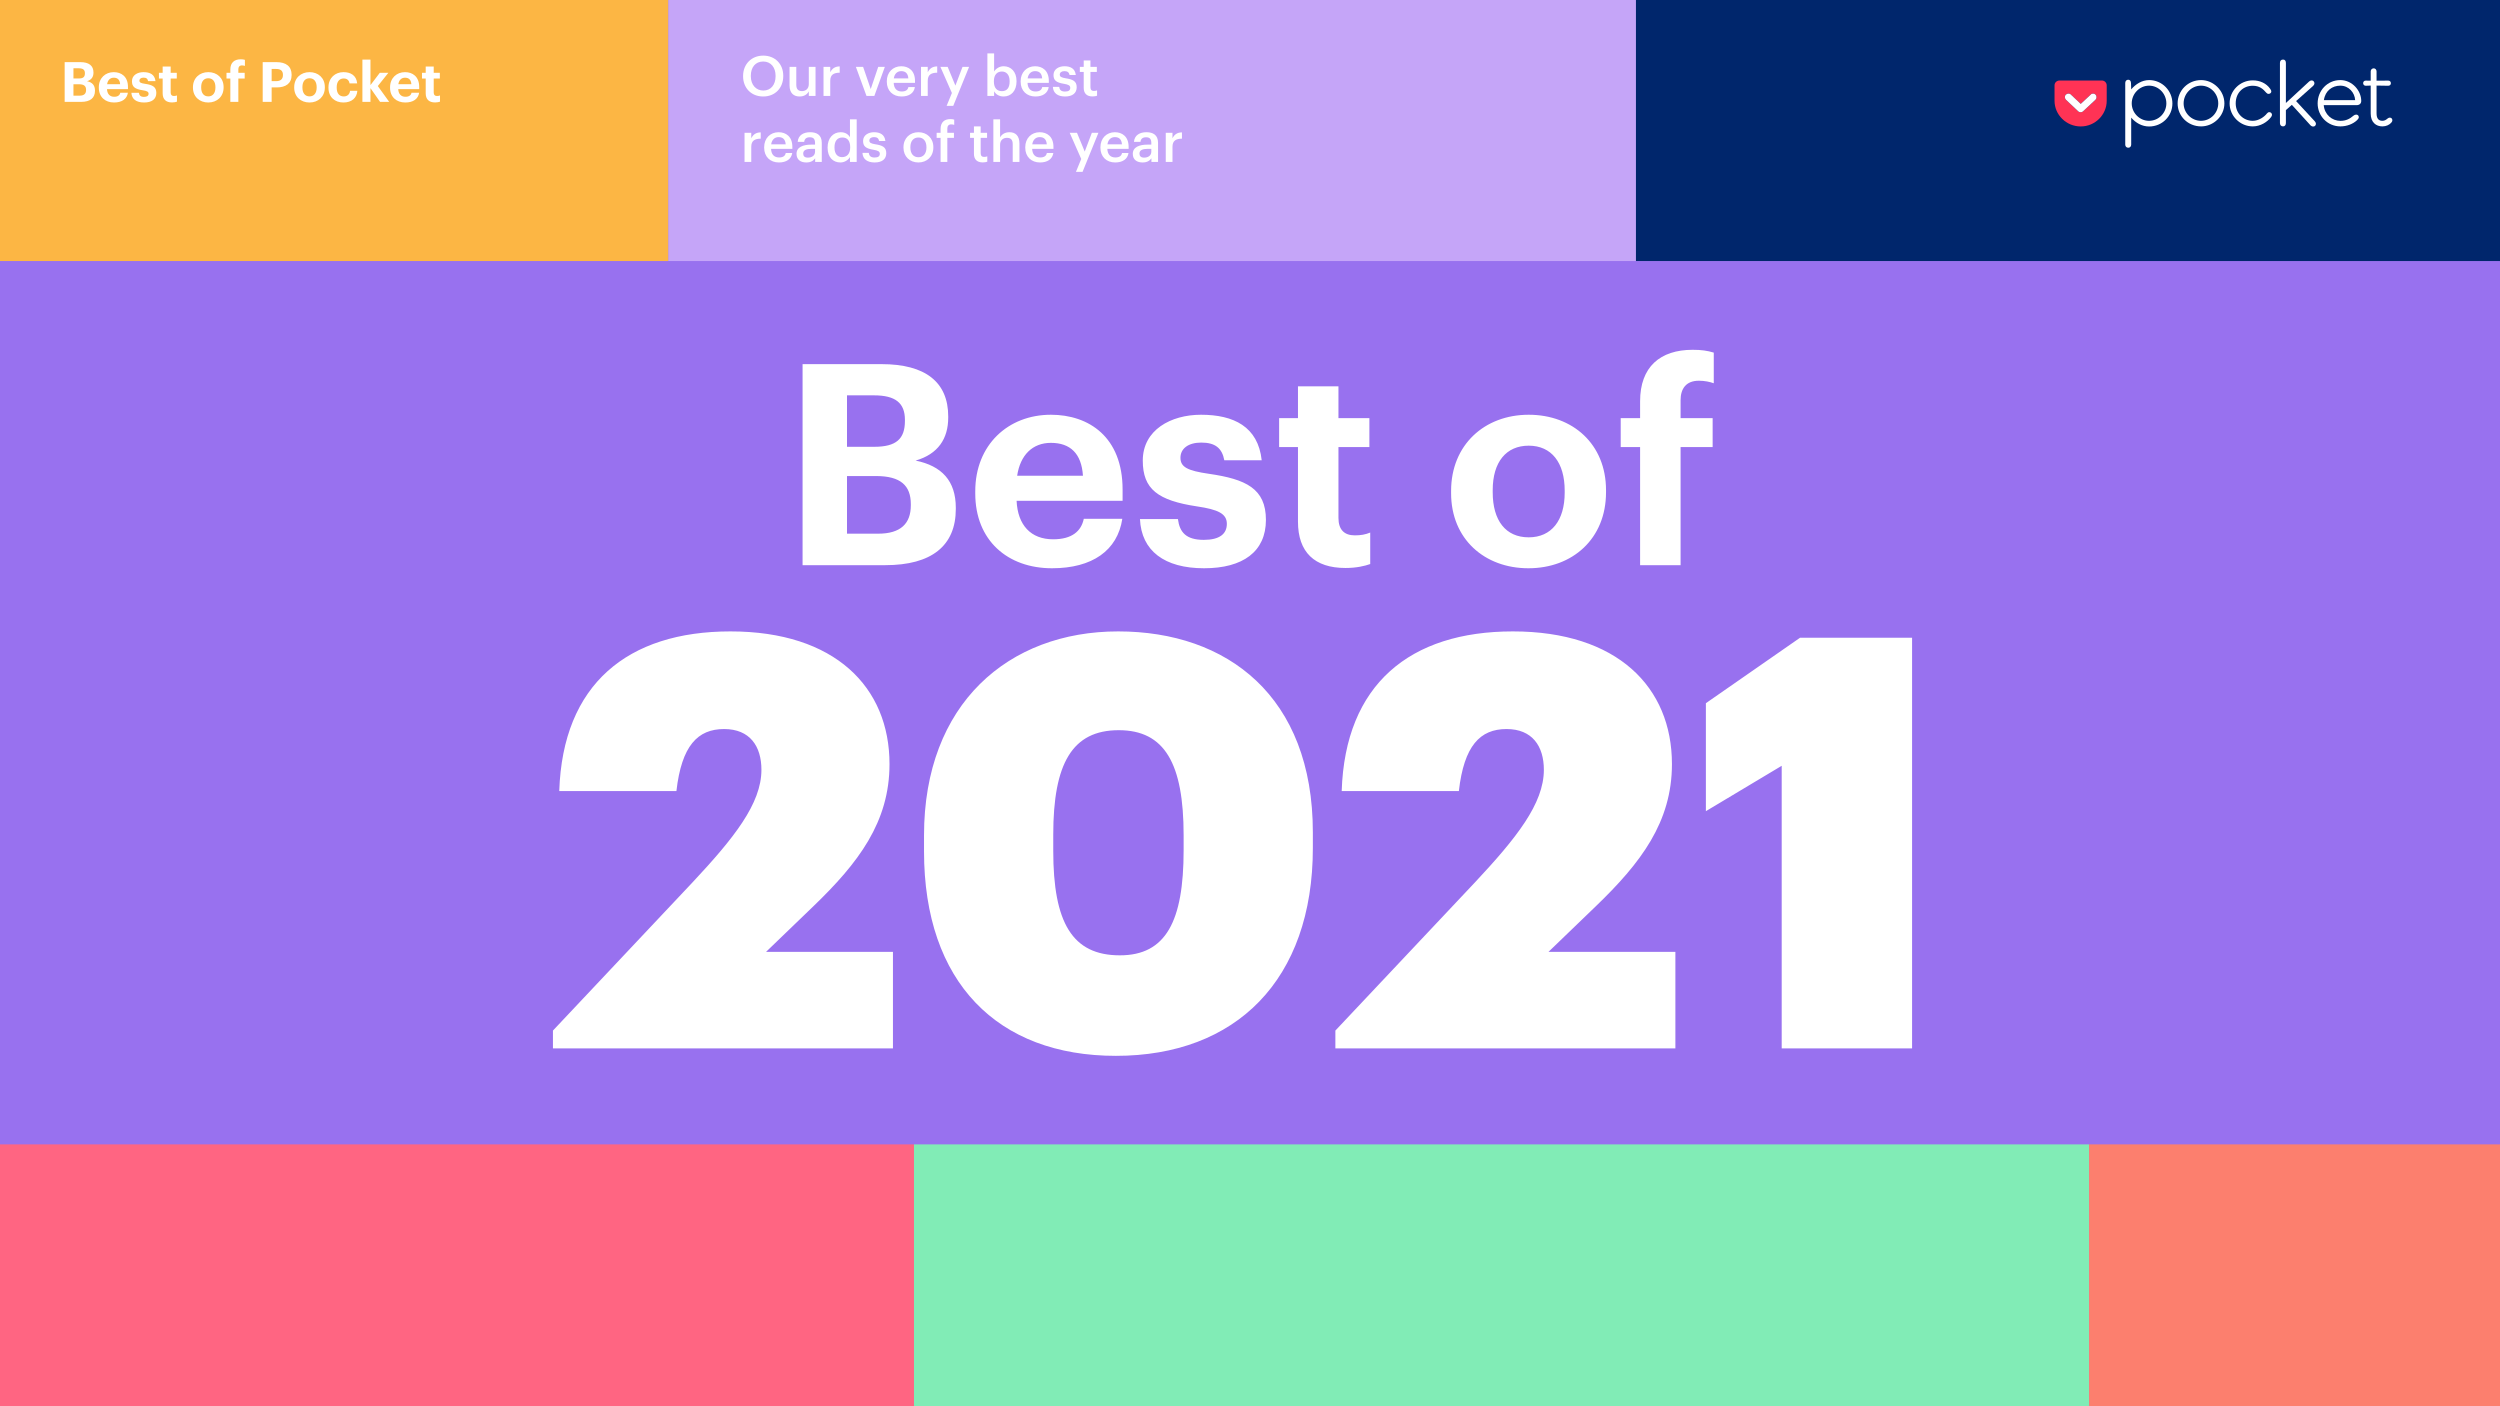 <svg width="720" height="405" viewBox="0 0 720 405" fill="none" xmlns="http://www.w3.org/2000/svg">
<rect x="0" y="0" width="720" height="405" fill="#333333" stroke="none"/>
<g clip-path="url(#clip0_1289_39616)">
<rect width="720" height="405" fill="#9871EF"/>
<rect x="192.442" width="385.991" height="75.207" fill="#C5A5F8"/>
<rect width="192.442" height="75.207" fill="#FCB644"/>
<rect x="471.152" width="248.848" height="75.207" fill="#00266C"/>
<rect x="-2.25" y="75.373" width="722.25" height="259.125" fill="#9871EF"/>
<path d="M719.947 75.28H0V334.48H719.947V75.28Z" fill="#9871EF"/>
<rect x="-2.212" y="329.585" width="265.438" height="92.903" fill="#FF6582"/>
<rect x="263.226" y="329.585" width="338.433" height="76.313" fill="#81ECB6"/>
<path d="M18.622 29.345H23.331C25.974 29.345 27.352 28.24 27.352 26.141V26.077C27.352 24.54 26.551 23.691 25.061 23.386C26.343 23.018 26.92 22.137 26.92 20.935V20.871C26.92 18.917 25.622 17.892 23.123 17.892H18.622V29.345ZM21.153 22.601V19.67H22.691C23.908 19.67 24.453 20.102 24.453 21.064V21.128C24.453 22.153 23.956 22.601 22.707 22.601H21.153ZM21.153 27.551V24.267H22.803C24.212 24.267 24.789 24.812 24.789 25.869V25.933C24.789 26.974 24.212 27.551 22.931 27.551H21.153ZM32.833 29.521C35.124 29.521 36.566 28.512 36.838 26.702H34.643C34.499 27.407 33.971 27.871 32.897 27.871C31.632 27.871 30.879 27.07 30.815 25.677H36.854V25.036C36.854 22.041 34.932 20.775 32.769 20.775C30.334 20.775 28.46 22.489 28.46 25.132V25.26C28.46 27.935 30.302 29.521 32.833 29.521ZM30.847 24.251C31.023 23.066 31.728 22.377 32.769 22.377C33.874 22.377 34.515 22.986 34.595 24.251H30.847ZM41.496 29.521C43.706 29.521 45.02 28.576 45.02 26.766C45.02 24.972 43.867 24.443 41.768 24.139C40.551 23.963 40.15 23.755 40.15 23.226C40.15 22.713 40.583 22.361 41.336 22.361C42.137 22.361 42.521 22.681 42.649 23.37H44.78C44.572 21.448 43.178 20.775 41.32 20.775C39.606 20.775 38.004 21.64 38.004 23.386C38.004 25.02 38.869 25.661 41.096 25.997C42.297 26.173 42.793 26.414 42.793 26.99C42.793 27.567 42.377 27.903 41.48 27.903C40.471 27.903 40.102 27.471 40.006 26.718H37.844C37.924 28.528 39.237 29.521 41.496 29.521ZM49.552 29.505C50.177 29.505 50.642 29.393 50.962 29.281V27.487C50.69 27.599 50.434 27.647 50.081 27.647C49.488 27.647 49.152 27.327 49.152 26.654V22.617H50.914V20.967H49.152V19.157H46.845V20.967H45.772V22.617H46.845V26.862C46.845 28.608 47.79 29.505 49.552 29.505ZM59.974 29.521C62.489 29.521 64.396 27.839 64.396 25.196V25.068C64.396 22.457 62.505 20.775 59.99 20.775C57.476 20.775 55.569 22.489 55.569 25.116V25.244C55.569 27.855 57.476 29.521 59.974 29.521ZM59.99 27.759C58.677 27.759 57.94 26.798 57.94 25.196V25.068C57.94 23.466 58.709 22.537 59.99 22.537C61.288 22.537 62.041 23.498 62.041 25.1V25.212C62.041 26.798 61.288 27.759 59.99 27.759ZM66.337 29.345H68.644V22.617H70.47V20.967H68.644V19.942C68.644 19.302 68.948 18.837 69.685 18.837C70.021 18.837 70.31 18.901 70.534 18.981V17.235C70.166 17.123 69.829 17.075 69.333 17.075C67.475 17.075 66.337 18.052 66.337 20.006V20.967H65.232V22.617H66.337V29.345ZM75.656 29.345H78.235V25.18H79.693C82.304 25.18 83.986 24.027 83.986 21.608V21.544C83.986 19.125 82.4 17.892 79.613 17.892H75.656V29.345ZM78.235 23.37V19.862H79.549C80.782 19.862 81.487 20.343 81.487 21.56V21.624C81.487 22.762 80.814 23.37 79.549 23.37H78.235ZM89.133 29.521C91.648 29.521 93.554 27.839 93.554 25.196V25.068C93.554 22.457 91.664 20.775 89.149 20.775C86.634 20.775 84.728 22.489 84.728 25.116V25.244C84.728 27.855 86.634 29.521 89.133 29.521ZM89.149 27.759C87.835 27.759 87.099 26.798 87.099 25.196V25.068C87.099 23.466 87.868 22.537 89.149 22.537C90.447 22.537 91.199 23.498 91.199 25.1V25.212C91.199 26.798 90.447 27.759 89.149 27.759ZM98.908 29.521C101.342 29.521 102.784 28.144 102.912 26.157H100.814C100.702 27.231 99.949 27.775 99.02 27.775C97.722 27.775 96.969 26.91 96.969 25.228V25.1C96.969 23.498 97.77 22.601 98.972 22.601C99.917 22.601 100.509 23.05 100.67 24.027H102.864C102.656 21.624 100.862 20.775 98.924 20.775C96.537 20.775 94.599 22.425 94.599 25.132V25.26C94.599 28 96.457 29.521 98.908 29.521ZM104.372 29.345H106.694V25.389L109.466 29.345H112.093L108.809 24.78L111.852 20.967H109.386L106.694 24.508V17.171H104.372V29.345ZM116.711 29.521C119.001 29.521 120.443 28.512 120.715 26.702H118.521C118.377 27.407 117.848 27.871 116.775 27.871C115.509 27.871 114.756 27.07 114.692 25.677H120.731V25.036C120.731 22.041 118.809 20.775 116.647 20.775C114.212 20.775 112.338 22.489 112.338 25.132V25.26C112.338 27.935 114.18 29.521 116.711 29.521ZM114.724 24.251C114.901 23.066 115.605 22.377 116.647 22.377C117.752 22.377 118.393 22.986 118.473 24.251H114.724ZM125.311 29.505C125.936 29.505 126.4 29.393 126.721 29.281V27.487C126.449 27.599 126.192 27.647 125.84 27.647C125.247 27.647 124.911 27.327 124.911 26.654V22.617H126.673V20.967H124.911V19.157H122.604V20.967H121.531V22.617H122.604V26.862C122.604 28.608 123.549 29.505 125.311 29.505Z" fill="white"/>
<path d="M219.809 27.791C223.285 27.791 225.576 25.277 225.576 21.929V21.801C225.576 18.437 223.221 16.018 219.809 16.018C216.414 16.018 214.011 18.501 214.011 21.849V21.977C214.011 25.277 216.301 27.791 219.809 27.791ZM219.841 26.078C217.759 26.078 216.237 24.46 216.237 21.961V21.833C216.237 19.366 217.567 17.716 219.809 17.716C222.052 17.716 223.366 19.462 223.366 21.817V21.945C223.366 24.428 222.004 26.078 219.841 26.078ZM230.277 27.791C231.638 27.791 232.519 27.135 232.936 26.318V27.631H234.874V19.254H232.936V24.235C232.936 25.565 232.023 26.238 230.981 26.238C229.86 26.238 229.332 25.661 229.332 24.396V19.254H227.393V24.62C227.393 26.846 228.627 27.791 230.277 27.791ZM237.172 27.631H239.11V23.274C239.11 21.496 240.135 20.952 241.833 20.936V19.125C240.424 19.142 239.639 19.766 239.11 20.823V19.254H237.172V27.631ZM249.55 27.631H251.809L254.836 19.254H252.93L250.768 25.645L248.573 19.254H246.491L249.55 27.631ZM259.643 27.791C261.79 27.791 263.216 26.83 263.488 25.068H261.614C261.47 25.885 260.861 26.35 259.692 26.35C258.25 26.35 257.449 25.453 257.385 23.867H263.52V23.306C263.52 20.311 261.646 19.078 259.563 19.078C257.177 19.078 255.399 20.808 255.399 23.402V23.531C255.399 26.174 257.177 27.791 259.643 27.791ZM257.417 22.57C257.609 21.272 258.394 20.487 259.563 20.487C260.765 20.487 261.502 21.128 261.598 22.57H257.417ZM265.251 27.631H267.189V23.274C267.189 21.496 268.215 20.952 269.913 20.936V19.125C268.503 19.142 267.718 19.766 267.189 20.823V19.254H265.251V27.631ZM272.625 30.499H274.531L279.097 19.254H277.206L275.156 24.652L272.929 19.254H270.831L274.147 26.782L272.625 30.499ZM289.044 27.791C291.207 27.791 292.76 26.158 292.76 23.466V23.338C292.76 20.631 291.143 19.078 289.044 19.078C287.811 19.078 286.77 19.798 286.305 20.599V15.377H284.367V27.631H286.305V26.286C286.754 27.135 287.715 27.791 289.044 27.791ZM288.564 26.254C287.154 26.254 286.241 25.373 286.241 23.498V23.37C286.241 21.512 287.202 20.599 288.548 20.599C289.813 20.599 290.774 21.512 290.774 23.37V23.498C290.774 25.293 289.989 26.254 288.564 26.254ZM298.188 27.791C300.334 27.791 301.76 26.83 302.032 25.068H300.158C300.014 25.885 299.405 26.35 298.236 26.35C296.794 26.35 295.993 25.453 295.929 23.867H302.064V23.306C302.064 20.311 300.19 19.078 298.108 19.078C295.721 19.078 293.943 20.808 293.943 23.402V23.531C293.943 26.174 295.721 27.791 298.188 27.791ZM295.961 22.57C296.153 21.272 296.938 20.487 298.108 20.487C299.309 20.487 300.046 21.128 300.142 22.57H295.961ZM306.741 27.791C308.887 27.791 310.089 26.814 310.089 25.116C310.089 23.338 308.919 22.858 306.949 22.553C305.62 22.329 305.219 22.089 305.219 21.48C305.219 20.888 305.716 20.487 306.549 20.487C307.446 20.487 307.878 20.84 308.038 21.608H309.832C309.624 19.718 308.263 19.078 306.549 19.078C304.979 19.078 303.409 19.91 303.409 21.592C303.409 23.162 304.226 23.787 306.437 24.139C307.67 24.348 308.231 24.604 308.231 25.293C308.231 25.997 307.766 26.366 306.725 26.366C305.588 26.366 305.155 25.869 305.059 25.02H303.233C303.313 26.798 304.578 27.791 306.741 27.791ZM314.64 27.776C315.233 27.776 315.649 27.679 315.954 27.567V26.029C315.681 26.142 315.393 26.19 315.009 26.19C314.4 26.19 314.048 25.853 314.048 25.116V20.711H315.89V19.254H314.048V17.412H312.109V19.254H310.988V20.711H312.109V25.293C312.109 26.878 312.974 27.776 314.64 27.776ZM214.427 46.631H216.365V42.274C216.365 40.496 217.391 39.952 219.089 39.936V38.126C217.679 38.142 216.894 38.766 216.365 39.824V38.254H214.427V46.631ZM224.322 46.791C226.468 46.791 227.894 45.83 228.166 44.068H226.292C226.148 44.885 225.539 45.35 224.37 45.35C222.928 45.35 222.127 44.453 222.063 42.867H228.198V42.306C228.198 39.311 226.324 38.078 224.242 38.078C221.855 38.078 220.077 39.807 220.077 42.402V42.531C220.077 45.174 221.855 46.791 224.322 46.791ZM222.095 41.569C222.287 40.272 223.072 39.487 224.242 39.487C225.443 39.487 226.18 40.128 226.276 41.569H222.095ZM232.667 45.398C231.706 45.398 231.321 44.933 231.321 44.228C231.321 43.203 232.266 42.867 233.74 42.867H234.733V43.7C234.733 44.773 233.852 45.398 232.667 45.398ZM232.202 46.791C233.484 46.791 234.22 46.327 234.765 45.606V46.631H236.671V41.137C236.671 38.846 235.198 38.078 233.323 38.078C231.449 38.078 229.895 38.894 229.735 40.849H231.609C231.706 40.016 232.202 39.535 233.211 39.535C234.349 39.535 234.733 40.096 234.733 41.217V41.65H233.692C231.289 41.65 229.399 42.354 229.399 44.309C229.399 46.055 230.664 46.791 232.202 46.791ZM242.513 45.254C241.264 45.254 240.334 44.373 240.334 42.531V42.402C240.334 40.592 241.167 39.599 242.593 39.599C244.003 39.599 244.852 40.512 244.852 42.354V42.483C244.852 44.357 243.859 45.254 242.513 45.254ZM242.032 46.791C243.266 46.791 244.339 46.055 244.788 45.222V46.631H246.726V34.377H244.788V39.535C244.323 38.702 243.474 38.078 242.113 38.078C239.934 38.078 238.348 39.775 238.348 42.45V42.579C238.348 45.302 239.934 46.791 242.032 46.791ZM251.897 46.791C254.043 46.791 255.245 45.814 255.245 44.116C255.245 42.338 254.075 41.858 252.105 41.553C250.775 41.329 250.375 41.089 250.375 40.48C250.375 39.888 250.872 39.487 251.705 39.487C252.602 39.487 253.034 39.84 253.194 40.608H254.988C254.78 38.718 253.418 38.078 251.705 38.078C250.135 38.078 248.565 38.91 248.565 40.592C248.565 42.162 249.382 42.787 251.592 43.139C252.826 43.347 253.386 43.604 253.386 44.293C253.386 44.997 252.922 45.366 251.881 45.366C250.743 45.366 250.311 44.869 250.215 44.02H248.389C248.469 45.798 249.734 46.791 251.897 46.791ZM264.494 46.791C266.961 46.791 268.803 45.093 268.803 42.483V42.354C268.803 39.791 266.961 38.078 264.51 38.078C262.043 38.078 260.201 39.807 260.201 42.402V42.531C260.201 45.078 262.027 46.791 264.494 46.791ZM264.51 45.286C263.036 45.286 262.187 44.212 262.187 42.498V42.37C262.187 40.64 263.068 39.599 264.51 39.599C265.952 39.599 266.817 40.656 266.817 42.386V42.498C266.817 44.212 265.952 45.286 264.51 45.286ZM270.891 46.631H272.829V39.711H274.735V38.254H272.829V37.052C272.829 36.331 273.149 35.819 273.934 35.819C274.286 35.819 274.591 35.883 274.815 35.963V34.457C274.463 34.345 274.174 34.297 273.71 34.297C271.916 34.297 270.891 35.29 270.891 37.132V38.254H269.753V39.711H270.891V46.631ZM283.026 46.776C283.618 46.776 284.035 46.679 284.339 46.567V45.029C284.067 45.142 283.779 45.19 283.394 45.19C282.786 45.19 282.433 44.853 282.433 44.116V39.711H284.275V38.254H282.433V36.412H280.495V38.254H279.374V39.711H280.495V44.293C280.495 45.878 281.36 46.776 283.026 46.776ZM286.088 46.631H288.026V41.698C288.026 40.368 288.907 39.695 289.996 39.695C291.149 39.695 291.662 40.272 291.662 41.537V46.631H293.6V41.361C293.6 39.055 292.415 38.078 290.733 38.078C289.355 38.078 288.426 38.766 288.026 39.583V34.377H286.088V46.631ZM299.517 46.791C301.664 46.791 303.089 45.83 303.362 44.068H301.488C301.343 44.885 300.735 45.35 299.565 45.35C298.124 45.35 297.323 44.453 297.259 42.867H303.394V42.306C303.394 39.311 301.52 38.078 299.437 38.078C297.051 38.078 295.272 39.807 295.272 42.402V42.531C295.272 45.174 297.051 46.791 299.517 46.791ZM297.291 41.569C297.483 40.272 298.268 39.487 299.437 39.487C300.639 39.487 301.375 40.128 301.472 41.569H297.291ZM309.871 49.499H311.777L316.342 38.254H314.452L312.402 43.652L310.175 38.254H308.077L311.393 45.782L309.871 49.499ZM321.167 46.791C323.314 46.791 324.739 45.83 325.012 44.068H323.137C322.993 44.885 322.385 45.35 321.215 45.35C319.774 45.35 318.973 44.453 318.909 42.867H325.044V42.306C325.044 39.311 323.169 38.078 321.087 38.078C318.7 38.078 316.922 39.807 316.922 42.402V42.531C316.922 45.174 318.7 46.791 321.167 46.791ZM318.941 41.569C319.133 40.272 319.918 39.487 321.087 39.487C322.288 39.487 323.025 40.128 323.121 41.569H318.941ZM329.512 45.398C328.551 45.398 328.167 44.933 328.167 44.228C328.167 43.203 329.112 42.867 330.585 42.867H331.579V43.7C331.579 44.773 330.697 45.398 329.512 45.398ZM329.048 46.791C330.329 46.791 331.066 46.327 331.611 45.606V46.631H333.517V41.137C333.517 38.846 332.043 38.078 330.169 38.078C328.295 38.078 326.741 38.894 326.581 40.849H328.455C328.551 40.016 329.048 39.535 330.057 39.535C331.194 39.535 331.579 40.096 331.579 41.217V41.65H330.537C328.135 41.65 326.244 42.354 326.244 44.309C326.244 46.055 327.51 46.791 329.048 46.791ZM335.738 46.631H337.676V42.274C337.676 40.496 338.702 39.952 340.4 39.936V38.126C338.99 38.142 338.205 38.766 337.676 39.824V38.254H335.738V46.631Z" fill="white"/>
<path d="M605.329 23.186H593.152C592.365 23.186 591.705 23.783 591.705 24.573V29.025C591.705 33.06 595.076 36.416 599.248 36.416C603.391 36.416 606.734 33.06 606.734 29.025V24.573C606.72 23.783 606.088 23.186 605.329 23.186ZM603.517 28.706L599.936 32.034C599.753 32.242 599.458 32.325 599.248 32.325C598.981 32.325 598.714 32.242 598.503 32.034L594.978 28.706C594.613 28.317 594.556 27.666 594.978 27.25C595.371 26.889 596.031 26.834 596.424 27.25L599.248 29.926L602.127 27.25C602.492 26.834 603.152 26.889 603.517 27.25C603.883 27.666 603.883 28.317 603.517 28.706Z" fill="#FF3355"/>
<path d="M599.936 32.034L603.517 28.706C603.883 28.317 603.883 27.666 603.517 27.25C603.152 26.889 602.492 26.834 602.127 27.25L599.248 29.926L596.424 27.25C596.031 26.834 595.371 26.889 594.978 27.25C594.556 27.666 594.613 28.317 594.978 28.706L598.503 32.034C598.714 32.242 598.981 32.325 599.248 32.325C599.458 32.325 599.753 32.242 599.936 32.034Z" fill="white"/>
<path d="M618.953 23.062C616.903 23.062 615.077 24.213 613.785 25.738L613.728 23.922C613.7 23.27 613.391 22.965 612.914 22.965C612.408 22.965 612.071 23.353 612.071 23.908V41.658C612.071 42.185 612.436 42.546 612.942 42.546C613.476 42.546 613.785 42.158 613.785 41.631V33.879C615.077 35.39 616.889 36.43 618.953 36.43C622.689 36.43 625.653 33.462 625.653 29.801C625.653 26.14 622.704 23.062 618.953 23.062ZM618.925 34.794C616.214 34.794 613.939 32.533 613.939 29.774C613.939 26.986 616.2 24.67 618.925 24.67C621.692 24.67 623.911 26.986 623.911 29.774C623.911 32.533 621.692 34.794 618.925 34.794Z" fill="white"/>
<path d="M661.273 29.108L666.174 24.74C666.624 24.351 666.68 23.783 666.329 23.408C665.964 23.02 665.402 23.117 665.009 23.491L658.337 29.663V18.139C658.337 17.542 658.07 17.154 657.522 17.154C656.918 17.154 656.624 17.542 656.624 18.139V35.446C656.624 36.014 656.961 36.402 657.522 36.402C658.028 36.402 658.337 36.014 658.337 35.446V31.715L660.051 30.19L665.43 36.097C665.767 36.458 666.357 36.596 666.722 36.25C667.144 35.861 667.017 35.334 666.694 34.974L661.273 29.108Z" fill="white"/>
<path d="M633.926 23.062C630.106 23.062 627.156 26.113 627.156 29.774C627.156 33.435 630.106 36.402 633.926 36.402C637.508 36.402 640.626 33.435 640.626 29.774C640.626 26.113 637.479 23.062 633.926 23.062ZM633.87 34.794C631.159 34.794 628.884 32.533 628.884 29.774C628.884 26.986 631.145 24.67 633.87 24.67C636.637 24.67 638.856 26.986 638.856 29.774C638.856 32.533 636.637 34.794 633.87 34.794Z" fill="white"/>
<path d="M688.268 33.878C688.001 33.878 687.734 34.031 687.58 34.17C687.215 34.489 686.765 34.794 686.133 34.794C685.052 34.794 684.448 34.142 684.448 32.658V24.642L687.791 24.698C688.268 24.698 688.577 24.407 688.577 23.963C688.577 23.491 688.254 23.214 687.791 23.214L684.448 23.242V20.565C684.448 20.038 684.083 19.678 683.633 19.678C683.156 19.678 682.762 20.038 682.762 20.565V23.242L681.344 23.214C680.894 23.214 680.585 23.505 680.585 23.963C680.585 24.379 680.922 24.712 681.344 24.698L682.762 24.642V32.714C682.762 35.237 684.321 36.402 686.105 36.402C687.215 36.402 688.057 35.986 688.633 35.39C688.816 35.182 688.998 34.946 688.998 34.641C688.998 34.197 688.718 33.878 688.268 33.878Z" fill="white"/>
<path d="M674.012 23.062C670.276 23.062 667.481 26.113 667.481 29.774C667.481 33.435 670.332 36.402 674.04 36.402C675.88 36.402 677.678 35.723 678.858 34.586C679.124 34.322 679.335 34.045 679.335 33.754C679.335 33.338 679.068 33.005 678.577 33.005C678.31 33.005 678.043 33.116 677.832 33.296C676.723 34.253 675.599 34.808 674.04 34.808C671.624 34.808 669.461 32.991 669.236 30.287H678.647C679.546 30.287 680.037 29.815 680.037 29.066C680.037 26.126 677.453 23.062 674.012 23.062ZM669.279 28.831C669.672 26.099 671.708 24.67 674.012 24.67C676.456 24.67 678.169 26.695 678.282 28.831H669.279Z" fill="white"/>
<path d="M653.534 32.297C653.295 32.297 653.028 32.478 652.874 32.686C652.129 33.643 650.556 34.794 648.786 34.794C646.146 34.794 643.884 32.741 643.884 29.774C643.884 26.598 646.146 24.698 648.786 24.698C650.711 24.698 651.764 25.613 652.663 26.681C652.817 26.861 653.056 27.042 653.351 27.042C653.744 27.042 654.138 26.75 654.138 26.362C654.138 26.071 653.955 25.794 653.801 25.558C652.719 24.018 650.907 23.145 648.8 23.145C645.134 23.145 642.129 26.113 642.129 29.774C642.129 33.393 645.134 36.402 648.8 36.402C651.062 36.402 653.014 35.099 654.039 33.754C654.222 33.518 654.334 33.282 654.334 33.074C654.32 32.616 653.983 32.297 653.534 32.297Z" fill="white"/>
<path d="M231.141 162.769H254.948C268.309 162.769 275.273 157.181 275.273 146.574V146.25C275.273 138.476 271.224 134.184 263.694 132.646C270.172 130.783 273.087 126.33 273.087 120.257V119.933C273.087 110.054 266.528 104.871 253.896 104.871H231.141V162.769ZM243.936 128.678V113.86H251.709C257.863 113.86 260.617 116.046 260.617 120.904V121.228C260.617 126.411 258.106 128.678 251.79 128.678H243.936ZM243.936 153.699V137.1H252.276C259.402 137.1 262.317 139.853 262.317 145.197V145.521C262.317 150.784 259.402 153.699 252.924 153.699H243.936ZM302.981 163.659C314.561 163.659 321.849 158.558 323.225 149.408H312.131C311.403 152.971 308.731 155.319 303.305 155.319C296.908 155.319 293.102 151.27 292.778 144.225H323.306V140.986C323.306 125.844 313.589 119.447 302.657 119.447C290.349 119.447 280.875 128.111 280.875 141.472V142.12C280.875 155.643 290.187 163.659 302.981 163.659ZM292.94 137.019C293.831 131.026 297.394 127.544 302.657 127.544C308.245 127.544 311.484 130.621 311.889 137.019H292.94ZM346.773 163.659C357.947 163.659 364.587 158.882 364.587 149.732C364.587 140.662 358.757 137.99 348.149 136.452C341.995 135.561 339.971 134.508 339.971 131.836C339.971 129.245 342.157 127.463 345.963 127.463C350.012 127.463 351.955 129.083 352.603 132.565H363.372C362.32 122.848 355.275 119.447 345.882 119.447C337.217 119.447 329.12 123.82 329.12 132.646C329.12 140.905 333.493 144.144 344.748 145.845C350.821 146.736 353.332 147.95 353.332 150.865C353.332 153.78 351.226 155.481 346.692 155.481C341.59 155.481 339.728 153.295 339.242 149.489H328.31C328.715 158.639 335.355 163.659 346.773 163.659ZM387.499 163.578C390.657 163.578 393.006 163.012 394.625 162.445V153.376C393.249 153.942 391.953 154.185 390.172 154.185C387.175 154.185 385.475 152.566 385.475 149.165V128.759H394.382V120.419H385.475V111.268H373.815V120.419H368.389V128.759H373.815V150.218C373.815 159.044 378.592 163.578 387.499 163.578ZM440.185 163.659C452.898 163.659 462.534 155.157 462.534 141.796V141.148C462.534 127.949 452.979 119.447 440.266 119.447C427.552 119.447 417.916 128.111 417.916 141.391V142.039C417.916 155.238 427.552 163.659 440.185 163.659ZM440.266 154.752C433.626 154.752 429.901 149.894 429.901 141.796V141.148C429.901 133.051 433.788 128.354 440.266 128.354C446.825 128.354 450.63 133.213 450.63 141.31V141.877C450.63 149.894 446.825 154.752 440.266 154.752ZM472.349 162.769H484.009V128.759H493.241V120.419H484.009V115.236C484.009 111.997 485.548 109.649 489.273 109.649C490.973 109.649 492.431 109.973 493.564 110.378V101.551C491.702 100.984 490.002 100.742 487.491 100.742C478.098 100.742 472.349 105.681 472.349 115.56V120.419H466.762V128.759H472.349V162.769Z" fill="white"/>
<path d="M159.247 301.933H257.17V274.144H220.614L234.178 261.076C247.246 248.505 256.178 236.76 256.178 220.054C256.178 197.889 240.464 181.844 210.359 181.844C180.75 181.844 162.059 197.062 161.066 227.828H194.81C196.299 214.761 200.93 209.964 208.539 209.964C215.983 209.964 219.291 214.926 219.291 221.708C219.291 231.467 211.351 241.392 199.442 254.129L159.247 296.805V301.933ZM321.366 304.083C355.937 304.083 378.102 282.249 378.102 244.204V239.738C378.102 200.535 353.455 181.844 322.027 181.844C290.434 181.844 266.118 202.686 266.118 240.565V245.196C266.118 282.91 287.291 304.083 321.366 304.083ZM322.523 275.136C308.794 275.136 303.336 265.708 303.336 245.031V240.4C303.336 219.888 308.794 210.295 322.193 210.295C335.426 210.295 340.884 219.888 340.884 240.565V244.866C340.884 265.377 335.756 275.136 322.523 275.136ZM384.588 301.933H482.511V274.144H445.955L459.519 261.076C472.587 248.505 481.519 236.76 481.519 220.054C481.519 197.889 465.805 181.844 435.7 181.844C406.091 181.844 387.4 197.062 386.407 227.828H420.151C421.64 214.761 426.271 209.964 433.88 209.964C441.324 209.964 444.632 214.926 444.632 221.708C444.632 231.467 436.692 241.392 424.783 254.129L384.588 296.805V301.933ZM513.128 301.933H550.677V183.663H518.421L491.294 202.52V233.618L513.128 220.55V301.933Z" fill="white"/>
<rect x="601.659" y="329.585" width="119.447" height="79.631" fill="#FC7F6E"/>
</g>
<defs>
<clipPath id="clip0_1289_39616">
<rect width="720" height="405" fill="white"/>
</clipPath>
</defs>
</svg>
